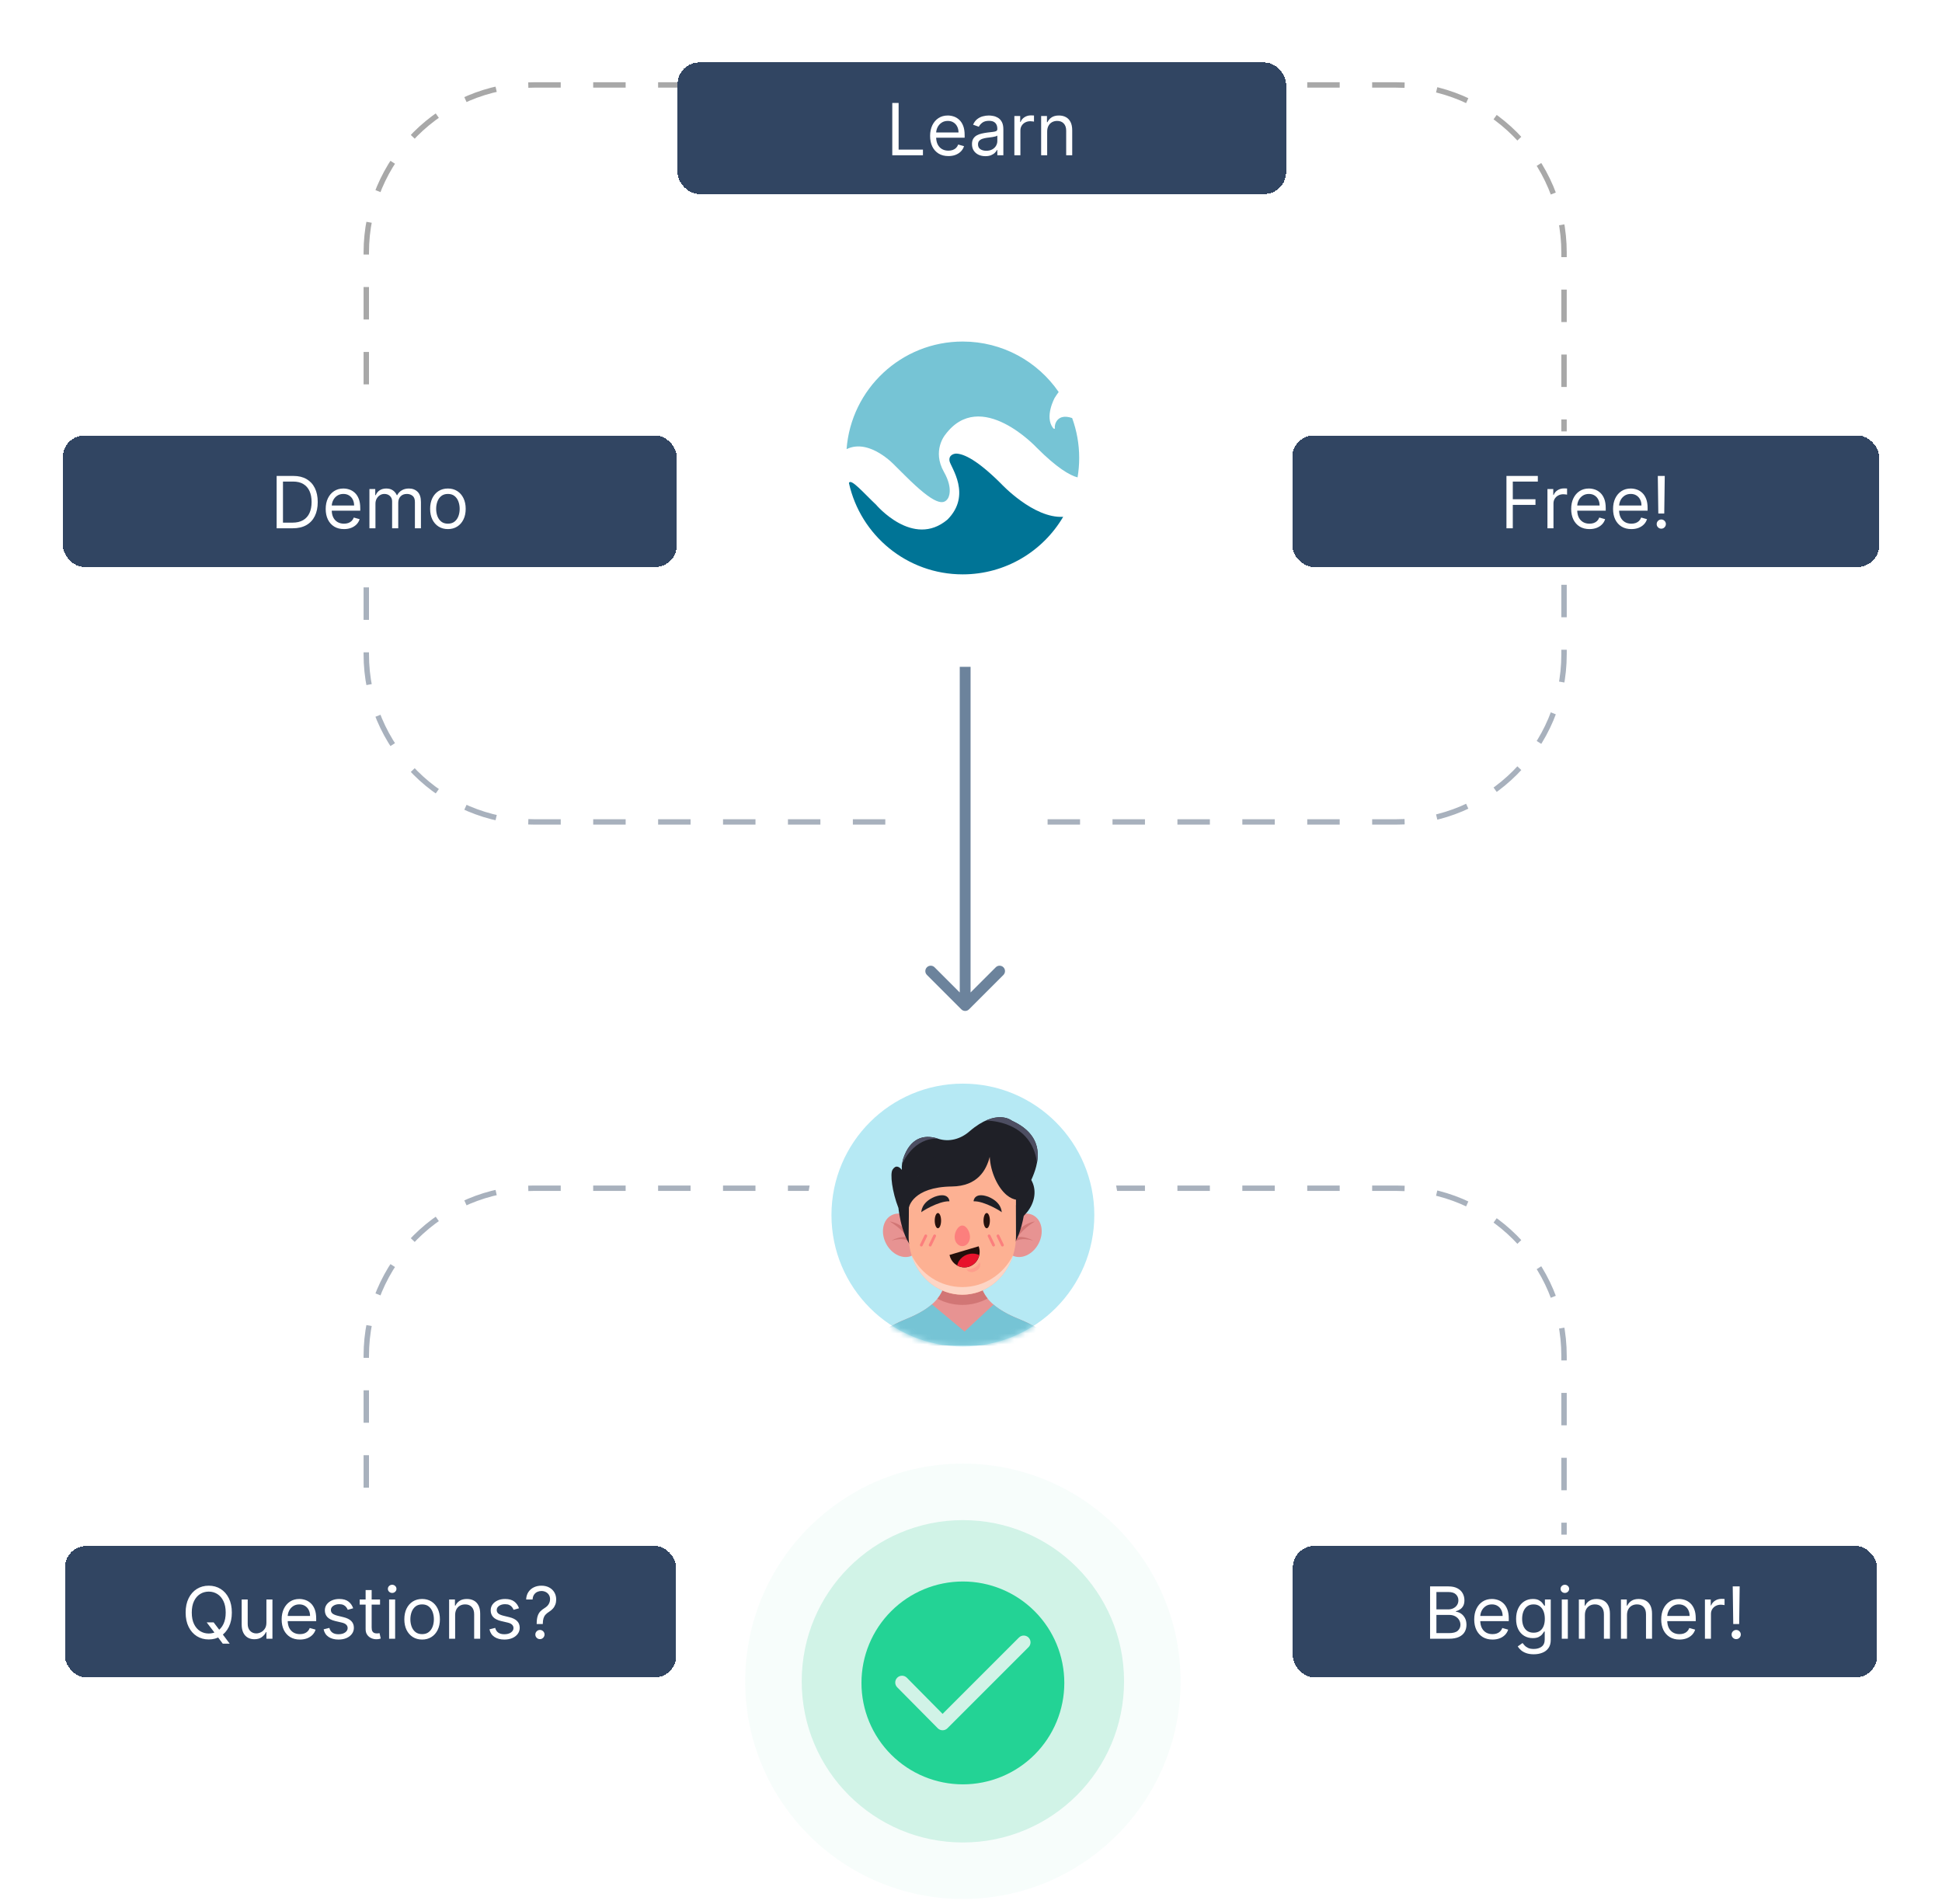 <svg width="359" height="352" viewBox="0 0 359 352" fill="none" xmlns="http://www.w3.org/2000/svg">
<path d="M67.711 71.058V46.703C67.711 29.582 81.59 15.703 98.711 15.703H258.129C275.25 15.703 289.129 29.582 289.129 46.703V79.741" stroke="black" stroke-opacity="0.34" stroke-dasharray="6 6"/>
<path d="M67.711 275.003V250.648C67.711 233.528 81.59 219.648 98.711 219.648H258.129C275.25 219.648 289.129 233.528 289.129 250.648V283.686" stroke="#314562" stroke-opacity="0.42" stroke-dasharray="6 6"/>
<path d="M67.711 96.583V120.937C67.711 138.058 81.59 151.938 98.711 151.938H258.129C275.25 151.938 289.129 138.058 289.129 120.937V87.9" stroke="#314562" stroke-opacity="0.42" stroke-dasharray="6 6"/>
<g filter="url(#filter0_d_211_12473)">
<rect x="149.152" y="55.922" width="57.698" height="57.466" rx="28.733" fill="white"/>
</g>
<g filter="url(#filter1_d_211_12473)">
<rect x="149.152" y="195.877" width="57.698" height="57.466" rx="28.733" fill="white"/>
</g>
<rect x="167.016" y="142.82" width="22.807" height="23.506" fill="white"/>
<path d="M179.129 186.584C178.738 186.975 178.105 186.975 177.715 186.584L171.351 180.22C170.96 179.83 170.96 179.196 171.351 178.806C171.741 178.415 172.374 178.415 172.765 178.806L178.422 184.463L184.079 178.806C184.469 178.415 185.102 178.415 185.493 178.806C185.883 179.196 185.883 179.83 185.493 180.22L179.129 186.584ZM177.422 185.877L177.422 123.268L179.422 123.268L179.422 185.877L177.422 185.877Z" fill="#6C839C"/>
<circle cx="178" cy="310.796" r="29.793" fill="#51CFA3" fill-opacity="0.23"/>
<circle cx="178" cy="310.796" r="40.242" fill="#51CFA3" fill-opacity="0.05"/>
<path d="M178 292.346C173.026 292.346 168.258 294.321 164.742 297.838C161.225 301.353 159.25 306.122 159.25 311.096C159.25 316.069 161.225 320.838 164.742 324.354C168.258 327.871 173.026 329.846 178 329.846C182.974 329.846 187.742 327.871 191.258 324.354C194.775 320.838 196.75 316.069 196.75 311.096C196.75 306.122 194.775 301.354 191.258 297.838C187.742 294.321 182.974 292.346 178 292.346ZM174.25 319.846C173.917 319.847 173.598 319.718 173.362 319.483L165.862 311.908C165.372 311.417 165.372 310.624 165.862 310.133C166.353 309.642 167.147 309.642 167.637 310.133L174.25 316.821L188.362 302.708C188.853 302.218 189.647 302.218 190.137 302.708C190.628 303.199 190.628 303.993 190.137 304.483L175.137 319.483C174.901 319.718 174.583 319.847 174.25 319.846Z" fill="#23D395"/>
<path d="M194.994 78.972C195.079 79.542 194.678 79.133 194.678 79.133C193.045 77.047 194.963 73.559 194.963 73.559C195.21 73.159 195.456 72.797 195.71 72.466C191.828 66.83 185.333 63.135 177.961 63.135C166.621 63.135 157.338 71.904 156.498 83.022C160.789 80.943 165.465 86.086 165.465 86.086L167.306 87.91C172.845 93.438 174.44 93.392 175.241 92.122C175.241 92.122 176.351 90.513 174.502 87.248C172.26 83.306 174.718 80.388 174.718 80.388C181.243 71.527 191.689 82.798 191.689 82.798C195.379 86.478 197.721 87.857 199.2 88.249C199.393 87.079 199.501 85.886 199.501 84.662C199.501 82.067 199.038 79.58 198.199 77.278C195.341 76.3 194.94 78.61 194.994 78.98V78.972Z" fill="#76C4D5"/>
<path d="M185.07 89.422C180.725 85.087 178.175 83.855 176.696 83.848C176.534 83.863 175.301 84.002 175.54 85.257C175.756 86.35 179.693 91.493 175.147 96.051C168.776 101.417 161.935 93.279 161.935 93.279C159.817 91.308 157.259 88.298 156.936 89.291C159.062 98.946 167.667 106.175 177.959 106.175C185.879 106.175 192.797 101.902 196.541 95.535C191.048 95.866 185.07 89.422 185.07 89.422Z" fill="#007496"/>
<circle cx="178.001" cy="224.61" r="28.851" fill="white"/>
<circle cx="178" cy="224.61" r="24.295" fill="#B6E9F4"/>
<mask id="mask0_211_12473" style="mask-type:alpha" maskUnits="userSpaceOnUse" x="153" y="200" width="50" height="49">
<circle cx="178.001" cy="224.608" r="24.294" fill="#C4C4C4"/>
</mask>
<g mask="url(#mask0_211_12473)">
<path d="M188.364 243.83C182.555 241.492 180.641 238.586 181.136 234.406H177.582H177.156H174.745C175.241 238.586 173.327 241.492 167.517 243.83C161.708 246.167 160.928 248.72 160.928 248.72H176.478H177.579H194.951C194.954 248.72 194.177 246.167 188.364 243.83Z" fill="#E79392"/>
<path d="M177.901 241.217C179.577 241.217 181.161 240.794 182.569 240.04C181.283 238.447 180.88 236.602 181.141 234.406H177.587H177.16H174.75C175.011 236.618 174.601 238.473 173.295 240.073C174.687 240.807 176.251 241.217 177.901 241.217Z" fill="#D17675"/>
<path d="M188.364 243.829C186.351 243.019 184.807 242.14 183.666 241.164L178.31 246.14L172.275 241.111C171.131 242.11 169.567 243.003 167.517 243.829C161.708 246.167 160.928 248.719 160.928 248.719H176.478H177.579H194.951C194.954 248.719 194.177 246.167 188.364 243.829Z" fill="#76C4D5"/>
<path d="M169.687 226.816C170.758 228.862 170.308 231.213 168.685 232.063C167.062 232.913 164.876 231.941 163.805 229.891C162.733 227.844 163.183 225.493 164.807 224.643C166.433 223.794 168.616 224.766 169.687 226.816Z" fill="#E79392"/>
<path d="M168.747 230.725C168.74 230.642 168.724 230.569 168.717 230.49C168.731 230.55 168.737 230.596 168.74 230.635C168.731 230.219 168.671 229.878 168.565 229.611C167.719 226.142 164.479 225.795 164.479 225.795C166.122 226.787 167.147 227.881 167.782 228.787C166.614 228.311 164.816 229.32 164.816 229.32C166.955 228.754 167.927 229.224 168.373 229.766C168.661 230.348 168.747 230.725 168.747 230.725Z" fill="#D17675"/>
<path d="M186.107 226.816C185.036 228.862 185.486 231.213 187.109 232.063C188.733 232.913 190.918 231.941 191.99 229.891C193.061 227.844 192.611 225.493 190.988 224.643C189.364 223.794 187.179 224.766 186.107 226.816Z" fill="#E79392"/>
<path d="M187.051 230.725C187.057 230.642 187.074 230.569 187.081 230.49C187.067 230.55 187.061 230.596 187.057 230.635C187.067 230.219 187.127 229.878 187.233 229.611C188.079 226.142 191.319 225.795 191.319 225.795C189.676 226.787 188.651 227.881 188.016 228.787C189.18 228.311 190.982 229.32 190.982 229.32C188.846 228.754 187.871 229.224 187.424 229.766C187.133 230.348 187.051 230.725 187.051 230.725Z" fill="#D17675"/>
<path d="M190.642 218.121C191.961 215.235 193.571 210.136 187.048 207.16C187.094 207.184 184.257 204.793 179.215 209.141C177.608 210.553 175.452 211.171 173.409 210.493C171.372 209.815 168.687 209.895 167.183 213.591C166.779 214.583 166.65 215.473 166.717 216.26C166.244 215.665 165.599 215.278 164.997 216.223C164.511 216.974 164.911 220.3 166.088 223.306C166.088 223.306 166.776 230.527 170.066 231.648L173.306 227.204C175.991 227.141 179.34 227.055 182.091 226.992L185.487 231.648C187.838 230.848 188.86 226.939 189.253 224.767C189.382 224.625 189.508 224.483 189.637 224.341C191.154 222.667 191.726 220.346 190.797 218.425C190.754 218.32 190.701 218.22 190.642 218.121Z" fill="#1F2027"/>
<path d="M173.412 210.493C171.376 209.815 168.691 209.895 167.186 213.591C167.028 213.981 166.912 214.355 166.836 214.712L166.919 214.917C166.915 214.917 168.909 210.262 173.412 210.493Z" fill="#4D4E62"/>
<path d="M187.044 207.16C187.08 207.18 185.368 205.735 182.227 207.147C182.842 207.14 190.688 207.23 191.699 214.917C192.172 212.269 191.541 209.21 187.044 207.16Z" fill="#4D4E62"/>
<path d="M174.906 215.163C171.143 215.163 168.082 218.191 168.042 221.954L167.973 228.497C167.973 234.482 172.416 239.332 177.895 239.332C183.377 239.332 187.818 234.482 187.818 228.497L187.798 221.557C187.788 218.023 185.516 213.152 181.982 213.152L174.906 215.163Z" fill="#FDB193"/>
<path opacity="0.39" d="M178.686 234.675C178.686 234.675 180.464 234.732 181.099 233.316C181.099 233.316 181.605 234.345 180.392 234.95C179.182 235.558 178.686 234.675 178.686 234.675Z" fill="#FF8282"/>
<path opacity="0.55" d="M187.809 221.553C187.799 218.019 185.528 213.148 181.993 213.148L174.911 215.159C171.148 215.159 168.086 218.187 168.047 221.95L168.014 225.051L169.009 223.349C169.016 223.319 169.697 220.403 175.982 220.323C178.178 220.294 180.852 219.652 182.588 217.133C183.213 219.011 184.258 220.7 185.501 221.715C186.225 222.304 186.999 222.658 187.806 222.777L187.809 221.553Z" fill="#FDB193"/>
<path d="M177.895 237.923C173.808 237.923 170.267 235.533 168.518 232.041C169.863 236.283 173.55 239.332 177.895 239.332C182.239 239.332 185.926 236.283 187.272 232.041C185.522 235.533 181.981 237.923 177.895 237.923Z" fill="#FDD5C5"/>
<path d="M180.92 230.383C181.036 230.697 181.099 231.037 181.099 231.395C181.099 232.988 179.839 234.281 178.285 234.281C176.926 234.281 175.792 233.292 175.527 231.98L180.92 230.383Z" fill="#230F0B"/>
<path d="M178.278 234.281C177.796 234.281 177.346 234.155 176.949 233.937C177.207 232.684 178.388 231.738 179.803 231.738C180.242 231.738 180.656 231.831 181.029 231.993C180.765 233.299 179.634 234.281 178.278 234.281Z" fill="#E8132C"/>
<path d="M179.313 228.66C179.313 229.599 178.679 230.359 177.895 230.359C177.111 230.359 176.477 229.599 176.477 228.66C176.477 227.721 177.111 226.547 177.895 226.547C178.679 226.544 179.313 227.717 179.313 228.66Z" fill="#FC7F7D"/>
<path d="M182.992 225.639C182.992 226.416 182.727 227.048 182.403 227.048C182.079 227.048 181.814 226.416 181.814 225.639C181.814 224.862 182.079 224.23 182.403 224.23C182.727 224.227 182.992 224.859 182.992 225.639Z" fill="#25110D"/>
<path d="M185.183 224.095C185.259 224.052 181.995 221.989 179.982 222.065C179.955 222.098 180.022 220.266 182.693 221.225C185.282 222.29 185.16 224.125 185.183 224.095Z" fill="#1F2027"/>
<path d="M173.383 227.048C173.709 227.048 173.972 226.417 173.972 225.639C173.972 224.861 173.709 224.23 173.383 224.23C173.058 224.23 172.795 224.861 172.795 225.639C172.795 226.417 173.058 227.048 173.383 227.048Z" fill="#25110D"/>
<path d="M170.308 224.095C170.232 224.052 173.495 221.989 175.509 222.065C175.535 222.098 175.469 220.266 172.798 221.225C170.205 222.29 170.331 224.125 170.308 224.095Z" fill="#1F2027"/>
<path d="M171.956 230.422C171.919 230.422 171.88 230.412 171.843 230.396C171.714 230.333 171.658 230.178 171.721 230.049L172.544 228.346C172.607 228.217 172.763 228.164 172.892 228.224C173.021 228.286 173.077 228.442 173.014 228.571L172.191 230.274C172.144 230.369 172.052 230.422 171.956 230.422Z" fill="#FC7F7D"/>
<path d="M170.315 230.422C170.279 230.422 170.239 230.412 170.203 230.396C170.074 230.333 170.018 230.178 170.08 230.049L170.904 228.346C170.967 228.217 171.122 228.164 171.251 228.224C171.38 228.286 171.436 228.442 171.373 228.571L170.55 230.274C170.507 230.369 170.414 230.422 170.315 230.422Z" fill="#FC7F7D"/>
<path d="M183.67 230.424C183.574 230.424 183.482 230.371 183.436 230.275L182.612 228.572C182.549 228.443 182.602 228.288 182.735 228.225C182.864 228.162 183.019 228.218 183.082 228.347L183.905 230.05C183.968 230.179 183.915 230.334 183.783 230.397C183.746 230.417 183.707 230.424 183.67 230.424Z" fill="#FC7F7D"/>
<path d="M185.311 230.424C185.215 230.424 185.123 230.371 185.076 230.275L184.253 228.572C184.19 228.443 184.243 228.288 184.375 228.225C184.504 228.162 184.66 228.218 184.722 228.347L185.546 230.05C185.609 230.179 185.556 230.334 185.423 230.397C185.387 230.417 185.347 230.424 185.311 230.424Z" fill="#FC7F7D"/>
<path d="M188.247 218.729L183.589 210.764L172.33 214.173L166.293 221.49C167.596 222.455 168.035 223.176 168.035 223.176C168.035 223.176 168.687 219.42 175.974 219.327C180.755 219.264 182.339 216.269 182.964 213.845C183.096 216.672 184.472 219.588 186.131 220.941C187.361 221.946 188.552 221.962 189.52 221.642L188.247 218.729Z" fill="#1F2027"/>
</g>
<g filter="url(#filter2_d_211_12473)">
<rect x="125.258" y="3.545" width="112.486" height="24.314" rx="4" fill="#314562" shape-rendering="crispEdges"/>
<path d="M164.948 20.701V11.027H166.12V19.662H170.617V20.701H164.948ZM175.322 20.852C174.622 20.852 174.019 20.698 173.512 20.389C173.009 20.078 172.62 19.643 172.346 19.086C172.075 18.525 171.939 17.873 171.939 17.13C171.939 16.387 172.075 15.732 172.346 15.165C172.62 14.595 173.001 14.151 173.489 13.833C173.98 13.512 174.553 13.351 175.208 13.351C175.586 13.351 175.959 13.414 176.328 13.54C176.696 13.666 177.032 13.871 177.334 14.154C177.636 14.434 177.877 14.806 178.057 15.269C178.236 15.732 178.326 16.302 178.326 16.979V17.451H172.733V16.488H177.192C177.192 16.078 177.11 15.713 176.947 15.392C176.786 15.07 176.556 14.817 176.257 14.631C175.961 14.445 175.611 14.352 175.208 14.352C174.764 14.352 174.38 14.463 174.056 14.683C173.734 14.9 173.487 15.184 173.314 15.533C173.141 15.883 173.054 16.258 173.054 16.658V17.3C173.054 17.848 173.149 18.312 173.338 18.694C173.53 19.072 173.796 19.36 174.136 19.558C174.476 19.753 174.871 19.851 175.322 19.851C175.614 19.851 175.879 19.81 176.115 19.728C176.354 19.643 176.561 19.517 176.734 19.35C176.907 19.18 177.041 18.969 177.135 18.717L178.212 19.02C178.099 19.385 177.909 19.706 177.641 19.983C177.373 20.257 177.043 20.471 176.649 20.626C176.255 20.777 175.813 20.852 175.322 20.852ZM182.157 20.871C181.697 20.871 181.28 20.785 180.905 20.611C180.53 20.435 180.233 20.182 180.012 19.851C179.792 19.517 179.682 19.114 179.682 18.642C179.682 18.226 179.763 17.889 179.927 17.631C180.091 17.369 180.31 17.165 180.584 17.017C180.858 16.869 181.16 16.758 181.491 16.686C181.825 16.61 182.16 16.551 182.497 16.506C182.938 16.45 183.295 16.407 183.569 16.379C183.846 16.348 184.048 16.296 184.174 16.223C184.303 16.151 184.367 16.025 184.367 15.845V15.807C184.367 15.341 184.24 14.979 183.985 14.721C183.733 14.463 183.35 14.334 182.837 14.334C182.305 14.334 181.888 14.45 181.585 14.683C181.283 14.916 181.07 15.165 180.948 15.43L179.889 15.052C180.078 14.611 180.33 14.268 180.645 14.022C180.963 13.773 181.31 13.6 181.684 13.502C182.062 13.402 182.434 13.351 182.799 13.351C183.032 13.351 183.3 13.379 183.602 13.436C183.908 13.49 184.202 13.601 184.486 13.771C184.772 13.941 185.01 14.198 185.199 14.541C185.388 14.885 185.482 15.345 185.482 15.921V20.701H184.367V19.719H184.311C184.235 19.876 184.109 20.045 183.933 20.224C183.757 20.404 183.522 20.556 183.229 20.682C182.936 20.808 182.579 20.871 182.157 20.871ZM182.327 19.87C182.768 19.87 183.139 19.783 183.442 19.61C183.747 19.437 183.977 19.213 184.131 18.939C184.289 18.665 184.367 18.377 184.367 18.075V17.055C184.32 17.111 184.216 17.163 184.056 17.21C183.898 17.254 183.716 17.294 183.508 17.328C183.303 17.36 183.103 17.388 182.908 17.413C182.716 17.436 182.56 17.454 182.44 17.47C182.15 17.508 181.88 17.569 181.628 17.654C181.379 17.736 181.177 17.861 181.023 18.027C180.872 18.191 180.796 18.415 180.796 18.698C180.796 19.086 180.94 19.378 181.226 19.577C181.516 19.772 181.883 19.87 182.327 19.87ZM187.517 20.701V13.445H188.594V14.541H188.67C188.802 14.182 189.041 13.891 189.388 13.668C189.734 13.444 190.125 13.332 190.559 13.332C190.641 13.332 190.743 13.334 190.866 13.337C190.989 13.34 191.082 13.345 191.145 13.351V14.485C191.107 14.475 191.02 14.461 190.885 14.442C190.753 14.42 190.613 14.409 190.465 14.409C190.112 14.409 189.797 14.483 189.52 14.631C189.246 14.776 189.029 14.978 188.868 15.236C188.711 15.491 188.632 15.782 188.632 16.11V20.701H187.517ZM193.581 16.337V20.701H192.466V13.445H193.543V14.579H193.638C193.808 14.211 194.066 13.915 194.412 13.691C194.759 13.464 195.206 13.351 195.754 13.351C196.245 13.351 196.675 13.452 197.044 13.653C197.412 13.852 197.699 14.154 197.903 14.56C198.108 14.963 198.21 15.474 198.21 16.091V20.701H197.096V16.166C197.096 15.596 196.948 15.152 196.652 14.834C196.355 14.513 195.949 14.352 195.433 14.352C195.077 14.352 194.759 14.43 194.479 14.584C194.201 14.738 193.983 14.963 193.822 15.259C193.661 15.556 193.581 15.915 193.581 16.337Z" fill="white"/>
</g>
<g filter="url(#filter3_d_211_12473)">
<rect x="11.625" y="72.498" width="113.486" height="24.314" rx="4" fill="#314562" shape-rendering="crispEdges"/>
<path d="M54.125 89.654H51.14V79.98H54.258C55.196 79.98 55.999 80.174 56.667 80.561C57.334 80.945 57.846 81.498 58.202 82.219C58.558 82.937 58.736 83.797 58.736 84.798C58.736 85.806 58.556 86.674 58.197 87.401C57.838 88.125 57.315 88.683 56.629 89.073C55.942 89.461 55.108 89.654 54.125 89.654ZM52.311 88.615H54.05C54.85 88.615 55.513 88.461 56.038 88.152C56.564 87.844 56.956 87.404 57.215 86.834C57.473 86.264 57.602 85.586 57.602 84.798C57.602 84.017 57.474 83.345 57.219 82.781C56.964 82.214 56.583 81.78 56.076 81.478C55.569 81.172 54.938 81.019 54.182 81.019H52.311V88.615ZM63.592 89.805C62.893 89.805 62.289 89.651 61.782 89.343C61.279 89.031 60.89 88.596 60.616 88.039C60.345 87.478 60.209 86.826 60.209 86.083C60.209 85.34 60.345 84.685 60.616 84.118C60.89 83.548 61.271 83.104 61.759 82.786C62.25 82.465 62.823 82.304 63.478 82.304C63.856 82.304 64.229 82.367 64.598 82.493C64.966 82.619 65.302 82.824 65.604 83.107C65.906 83.388 66.147 83.759 66.327 84.222C66.506 84.685 66.596 85.255 66.596 85.932V86.404H61.003V85.441H65.462C65.462 85.031 65.38 84.666 65.217 84.345C65.056 84.024 64.826 83.77 64.527 83.584C64.231 83.398 63.881 83.306 63.478 83.306C63.034 83.306 62.65 83.416 62.326 83.636C62.005 83.854 61.757 84.137 61.584 84.487C61.411 84.836 61.324 85.211 61.324 85.611V86.253C61.324 86.801 61.419 87.266 61.608 87.647C61.8 88.025 62.066 88.313 62.406 88.511C62.746 88.706 63.141 88.804 63.592 88.804C63.885 88.804 64.149 88.763 64.385 88.681C64.625 88.596 64.831 88.47 65.004 88.303C65.177 88.133 65.311 87.922 65.406 87.67L66.483 87.973C66.369 88.338 66.179 88.659 65.911 88.936C65.643 89.21 65.313 89.424 64.919 89.579C64.525 89.73 64.083 89.805 63.592 89.805ZM68.292 89.654V82.399H69.369V83.532H69.463C69.614 83.145 69.859 82.844 70.195 82.63C70.532 82.413 70.937 82.304 71.409 82.304C71.888 82.304 72.287 82.413 72.605 82.63C72.926 82.844 73.176 83.145 73.356 83.532H73.431C73.617 83.158 73.896 82.86 74.267 82.64C74.639 82.416 75.085 82.304 75.604 82.304C76.253 82.304 76.784 82.507 77.196 82.913C77.609 83.317 77.815 83.945 77.815 84.798V89.654H76.7V84.798C76.7 84.263 76.554 83.88 76.261 83.65C75.968 83.421 75.623 83.306 75.226 83.306C74.716 83.306 74.321 83.46 74.041 83.769C73.76 84.074 73.62 84.461 73.62 84.931V89.654H72.487V84.685C72.487 84.272 72.353 83.94 72.085 83.688C71.817 83.433 71.472 83.306 71.05 83.306C70.761 83.306 70.49 83.383 70.238 83.537C69.989 83.691 69.788 83.906 69.633 84.18C69.482 84.45 69.407 84.764 69.407 85.12V89.654H68.292ZM82.801 89.805C82.146 89.805 81.571 89.65 81.076 89.338C80.585 89.026 80.201 88.59 79.924 88.029C79.65 87.469 79.513 86.814 79.513 86.064C79.513 85.308 79.65 84.649 79.924 84.085C80.201 83.521 80.585 83.084 81.076 82.772C81.571 82.46 82.146 82.304 82.801 82.304C83.456 82.304 84.029 82.46 84.52 82.772C85.014 83.084 85.399 83.521 85.673 84.085C85.95 84.649 86.088 85.308 86.088 86.064C86.088 86.814 85.95 87.469 85.673 88.029C85.399 88.59 85.014 89.026 84.52 89.338C84.029 89.65 83.456 89.805 82.801 89.805ZM82.801 88.804C83.298 88.804 83.708 88.677 84.029 88.421C84.35 88.166 84.588 87.831 84.742 87.415C84.897 87 84.974 86.549 84.974 86.064C84.974 85.579 84.897 85.127 84.742 84.709C84.588 84.29 84.35 83.951 84.029 83.693C83.708 83.435 83.298 83.306 82.801 83.306C82.303 83.306 81.894 83.435 81.573 83.693C81.251 83.951 81.014 84.29 80.859 84.709C80.705 85.127 80.628 85.579 80.628 86.064C80.628 86.549 80.705 87 80.859 87.415C81.014 87.831 81.251 88.166 81.573 88.421C81.894 88.677 82.303 88.804 82.801 88.804Z" fill="white"/>
</g>
<g filter="url(#filter4_d_211_12473)">
<rect x="12" y="277.771" width="113" height="24.314" rx="4" fill="#314562" shape-rendering="crispEdges"/>
<path d="M38.21 291.905H39.495L40.572 293.322L40.855 293.7L42.461 295.835H41.176L40.118 294.418L39.854 294.059L38.21 291.905ZM42.858 290.091C42.858 291.111 42.674 291.993 42.305 292.736C41.937 293.479 41.431 294.052 40.789 294.455C40.147 294.858 39.413 295.06 38.588 295.06C37.763 295.06 37.029 294.858 36.386 294.455C35.744 294.052 35.239 293.479 34.87 292.736C34.502 291.993 34.317 291.111 34.317 290.091C34.317 289.07 34.502 288.189 34.87 287.445C35.239 286.702 35.744 286.129 36.386 285.726C37.029 285.323 37.763 285.121 38.588 285.121C39.413 285.121 40.147 285.323 40.789 285.726C41.431 286.129 41.937 286.702 42.305 287.445C42.674 288.189 42.858 289.07 42.858 290.091ZM41.724 290.091C41.724 289.253 41.584 288.546 41.304 287.97C41.027 287.393 40.65 286.957 40.175 286.661C39.702 286.365 39.173 286.217 38.588 286.217C38.002 286.217 37.471 286.365 36.996 286.661C36.523 286.957 36.147 287.393 35.867 287.97C35.59 288.546 35.451 289.253 35.451 290.091C35.451 290.928 35.59 291.635 35.867 292.212C36.147 292.788 36.523 293.224 36.996 293.52C37.471 293.816 38.002 293.964 38.588 293.964C39.173 293.964 39.702 293.816 40.175 293.52C40.65 293.224 41.027 292.788 41.304 292.212C41.584 291.635 41.724 290.928 41.724 290.091ZM49.249 291.961V287.672H50.364V294.928H49.249V293.7H49.173C49.003 294.068 48.739 294.381 48.38 294.64C48.021 294.895 47.567 295.022 47.02 295.022C46.566 295.022 46.163 294.923 45.81 294.725C45.458 294.523 45.18 294.221 44.979 293.818C44.777 293.411 44.676 292.9 44.676 292.282V287.672H45.791V292.207C45.791 292.736 45.939 293.158 46.235 293.473C46.535 293.788 46.916 293.945 47.379 293.945C47.656 293.945 47.938 293.874 48.224 293.733C48.514 293.591 48.756 293.374 48.952 293.081C49.15 292.788 49.249 292.415 49.249 291.961ZM55.448 295.079C54.749 295.079 54.146 294.925 53.639 294.616C53.135 294.304 52.746 293.87 52.472 293.312C52.201 292.752 52.066 292.1 52.066 291.357C52.066 290.613 52.201 289.958 52.472 289.392C52.746 288.822 53.127 288.378 53.615 288.059C54.106 287.738 54.679 287.578 55.334 287.578C55.712 287.578 56.086 287.641 56.454 287.767C56.822 287.893 57.158 288.097 57.46 288.381C57.762 288.661 58.003 289.033 58.183 289.495C58.362 289.958 58.452 290.528 58.452 291.205V291.678H52.859V290.714H57.318C57.318 290.305 57.236 289.939 57.073 289.618C56.912 289.297 56.682 289.044 56.383 288.858C56.087 288.672 55.737 288.579 55.334 288.579C54.89 288.579 54.506 288.689 54.182 288.91C53.861 289.127 53.613 289.41 53.44 289.76C53.267 290.11 53.18 290.484 53.18 290.884V291.527C53.18 292.075 53.275 292.539 53.464 292.92C53.656 293.298 53.922 293.586 54.262 293.785C54.602 293.98 54.997 294.077 55.448 294.077C55.741 294.077 56.005 294.037 56.241 293.955C56.481 293.87 56.687 293.744 56.86 293.577C57.033 293.407 57.167 293.196 57.262 292.944L58.339 293.246C58.225 293.611 58.035 293.933 57.767 294.21C57.499 294.484 57.169 294.698 56.775 294.852C56.382 295.003 55.939 295.079 55.448 295.079ZM65.287 289.297L64.286 289.58C64.223 289.414 64.13 289.251 64.007 289.094C63.888 288.933 63.724 288.801 63.516 288.697C63.308 288.593 63.042 288.541 62.718 288.541C62.273 288.541 61.904 288.644 61.608 288.848C61.315 289.05 61.168 289.307 61.168 289.618C61.168 289.895 61.269 290.114 61.471 290.275C61.672 290.435 61.987 290.569 62.415 290.676L63.492 290.941C64.141 291.098 64.624 291.339 64.942 291.664C65.26 291.985 65.419 292.399 65.419 292.906C65.419 293.322 65.3 293.693 65.061 294.021C64.824 294.348 64.494 294.607 64.069 294.795C63.643 294.984 63.149 295.079 62.585 295.079C61.845 295.079 61.233 294.918 60.748 294.597C60.263 294.276 59.956 293.807 59.827 293.189L60.885 292.925C60.986 293.315 61.176 293.608 61.456 293.803C61.74 293.999 62.11 294.096 62.566 294.096C63.086 294.096 63.499 293.986 63.804 293.766C64.113 293.542 64.267 293.274 64.267 292.963C64.267 292.711 64.179 292.5 64.002 292.33C63.826 292.156 63.555 292.027 63.19 291.942L61.981 291.659C61.316 291.501 60.828 291.257 60.516 290.927C60.208 290.593 60.053 290.176 60.053 289.675C60.053 289.266 60.168 288.903 60.398 288.589C60.631 288.274 60.948 288.026 61.348 287.847C61.751 287.667 62.207 287.578 62.718 287.578C63.436 287.578 63.999 287.735 64.409 288.05C64.821 288.365 65.114 288.781 65.287 289.297ZM70.253 287.672V288.617H66.493V287.672H70.253ZM67.589 285.934H68.704V292.849C68.704 293.164 68.749 293.4 68.841 293.558C68.935 293.712 69.055 293.816 69.2 293.87C69.348 293.92 69.504 293.945 69.667 293.945C69.79 293.945 69.891 293.939 69.97 293.926C70.048 293.911 70.111 293.898 70.159 293.889L70.385 294.89C70.31 294.918 70.204 294.947 70.069 294.975C69.933 295.006 69.762 295.022 69.554 295.022C69.239 295.022 68.93 294.955 68.628 294.819C68.329 294.684 68.08 294.477 67.882 294.2C67.686 293.923 67.589 293.574 67.589 293.152V285.934ZM71.93 294.928V287.672H73.045V294.928H71.93ZM72.497 286.463C72.28 286.463 72.092 286.389 71.935 286.241C71.78 286.093 71.703 285.915 71.703 285.707C71.703 285.499 71.78 285.321 71.935 285.173C72.092 285.025 72.28 284.951 72.497 284.951C72.714 284.951 72.9 285.025 73.054 285.173C73.212 285.321 73.29 285.499 73.29 285.707C73.29 285.915 73.212 286.093 73.054 286.241C72.9 286.389 72.714 286.463 72.497 286.463ZM78.034 295.079C77.379 295.079 76.805 294.923 76.31 294.611C75.819 294.299 75.435 293.863 75.157 293.303C74.883 292.742 74.746 292.087 74.746 291.338C74.746 290.582 74.883 289.922 75.157 289.358C75.435 288.795 75.819 288.357 76.31 288.045C76.805 287.734 77.379 287.578 78.034 287.578C78.689 287.578 79.262 287.734 79.754 288.045C80.248 288.357 80.632 288.795 80.906 289.358C81.183 289.922 81.322 290.582 81.322 291.338C81.322 292.087 81.183 292.742 80.906 293.303C80.632 293.863 80.248 294.299 79.754 294.611C79.262 294.923 78.689 295.079 78.034 295.079ZM78.034 294.077C78.532 294.077 78.941 293.95 79.262 293.695C79.584 293.44 79.821 293.104 79.976 292.689C80.13 292.273 80.207 291.823 80.207 291.338C80.207 290.853 80.13 290.401 79.976 289.982C79.821 289.563 79.584 289.225 79.262 288.966C78.941 288.708 78.532 288.579 78.034 288.579C77.537 288.579 77.127 288.708 76.806 288.966C76.485 289.225 76.247 289.563 76.093 289.982C75.939 290.401 75.861 290.853 75.861 291.338C75.861 291.823 75.939 292.273 76.093 292.689C76.247 293.104 76.485 293.44 76.806 293.695C77.127 293.95 77.537 294.077 78.034 294.077ZM84.138 290.563V294.928H83.024V287.672H84.101V288.806H84.195C84.365 288.437 84.623 288.141 84.97 287.918C85.316 287.691 85.763 287.578 86.311 287.578C86.803 287.578 87.233 287.678 87.601 287.88C87.969 288.078 88.256 288.381 88.461 288.787C88.665 289.19 88.768 289.7 88.768 290.317V294.928H87.653V290.393C87.653 289.823 87.505 289.379 87.209 289.061C86.913 288.74 86.507 288.579 85.99 288.579C85.634 288.579 85.316 288.656 85.036 288.811C84.759 288.965 84.54 289.19 84.379 289.486C84.219 289.782 84.138 290.141 84.138 290.563ZM95.944 289.297L94.943 289.58C94.88 289.414 94.787 289.251 94.664 289.094C94.544 288.933 94.381 288.801 94.173 288.697C93.965 288.593 93.699 288.541 93.374 288.541C92.93 288.541 92.561 288.644 92.264 288.848C91.972 289.05 91.825 289.307 91.825 289.618C91.825 289.895 91.926 290.114 92.127 290.275C92.329 290.435 92.644 290.569 93.072 290.676L94.149 290.941C94.798 291.098 95.281 291.339 95.599 291.664C95.918 291.985 96.076 292.399 96.076 292.906C96.076 293.322 95.957 293.693 95.718 294.021C95.481 294.348 95.151 294.607 94.725 294.795C94.3 294.984 93.806 295.079 93.242 295.079C92.502 295.079 91.89 294.918 91.405 294.597C90.92 294.276 90.613 293.807 90.484 293.189L91.542 292.925C91.642 293.315 91.833 293.608 92.113 293.803C92.397 293.999 92.767 294.096 93.223 294.096C93.743 294.096 94.156 293.986 94.461 293.766C94.77 293.542 94.924 293.274 94.924 292.963C94.924 292.711 94.836 292.5 94.659 292.33C94.483 292.156 94.212 292.027 93.847 291.942L92.638 291.659C91.973 291.501 91.485 291.257 91.173 290.927C90.865 290.593 90.71 290.176 90.71 289.675C90.71 289.266 90.825 288.903 91.055 288.589C91.288 288.274 91.605 288.026 92.005 287.847C92.408 287.667 92.864 287.578 93.374 287.578C94.093 287.578 94.656 287.735 95.066 288.05C95.478 288.365 95.771 288.781 95.944 289.297ZM99.21 292.207V292.15C99.216 291.549 99.279 291.07 99.398 290.714C99.518 290.358 99.688 290.07 99.909 289.85C100.129 289.629 100.394 289.426 100.702 289.24C100.888 289.127 101.055 288.993 101.203 288.839C101.351 288.681 101.467 288.5 101.552 288.296C101.641 288.091 101.685 287.864 101.685 287.615C101.685 287.307 101.612 287.039 101.467 286.812C101.323 286.586 101.129 286.411 100.886 286.288C100.644 286.165 100.375 286.104 100.079 286.104C99.82 286.104 99.572 286.157 99.332 286.264C99.093 286.372 98.893 286.54 98.732 286.77C98.572 287 98.479 287.301 98.454 287.672H97.263C97.288 287.137 97.427 286.679 97.679 286.297C97.934 285.916 98.269 285.625 98.685 285.424C99.104 285.222 99.569 285.121 100.079 285.121C100.633 285.121 101.115 285.232 101.524 285.452C101.937 285.672 102.255 285.975 102.478 286.359C102.705 286.743 102.818 287.181 102.818 287.672C102.818 288.019 102.765 288.332 102.658 288.612C102.554 288.892 102.403 289.143 102.204 289.363C102.009 289.584 101.773 289.779 101.496 289.949C101.219 290.122 100.997 290.305 100.83 290.497C100.663 290.686 100.542 290.911 100.466 291.172C100.39 291.434 100.349 291.76 100.343 292.15V292.207H99.21ZM99.814 295.003C99.581 295.003 99.381 294.92 99.214 294.753C99.047 294.586 98.964 294.386 98.964 294.153C98.964 293.92 99.047 293.72 99.214 293.553C99.381 293.386 99.581 293.303 99.814 293.303C100.047 293.303 100.247 293.386 100.414 293.553C100.581 293.72 100.664 293.92 100.664 294.153C100.664 294.307 100.625 294.449 100.546 294.578C100.471 294.707 100.368 294.811 100.239 294.89C100.113 294.966 99.972 295.003 99.814 295.003Z" fill="white"/>
</g>
<g filter="url(#filter5_d_211_12473)">
<rect x="238.891" y="72.498" width="108.486" height="24.314" rx="4" fill="#314562" shape-rendering="crispEdges"/>
<path d="M278.484 89.654V79.98H284.285V81.019H279.656V84.288H283.85V85.327H279.656V89.654H278.484ZM286.062 89.654V82.399H287.139V83.495H287.215C287.347 83.136 287.586 82.844 287.933 82.621C288.279 82.397 288.67 82.285 289.104 82.285C289.186 82.285 289.288 82.287 289.411 82.29C289.534 82.293 289.627 82.298 289.69 82.304V83.438C289.652 83.428 289.566 83.414 289.43 83.395C289.298 83.373 289.158 83.362 289.01 83.362C288.657 83.362 288.342 83.436 288.065 83.584C287.791 83.729 287.574 83.931 287.413 84.189C287.256 84.444 287.177 84.735 287.177 85.063V89.654H286.062ZM293.833 89.805C293.134 89.805 292.531 89.651 292.024 89.343C291.52 89.031 291.131 88.596 290.857 88.039C290.586 87.478 290.451 86.826 290.451 86.083C290.451 85.34 290.586 84.685 290.857 84.118C291.131 83.548 291.512 83.104 292 82.786C292.491 82.465 293.064 82.304 293.719 82.304C294.097 82.304 294.47 82.367 294.839 82.493C295.207 82.619 295.543 82.824 295.845 83.107C296.147 83.388 296.388 83.759 296.568 84.222C296.747 84.685 296.837 85.255 296.837 85.932V86.404H291.244V85.441H295.703C295.703 85.031 295.621 84.666 295.458 84.345C295.297 84.024 295.067 83.77 294.768 83.584C294.472 83.398 294.122 83.306 293.719 83.306C293.275 83.306 292.891 83.416 292.567 83.636C292.246 83.854 291.998 84.137 291.825 84.487C291.652 84.836 291.565 85.211 291.565 85.611V86.253C291.565 86.801 291.66 87.266 291.849 87.647C292.041 88.025 292.307 88.313 292.647 88.511C292.987 88.706 293.382 88.804 293.833 88.804C294.126 88.804 294.39 88.763 294.626 88.681C294.866 88.596 295.072 88.47 295.245 88.303C295.418 88.133 295.552 87.922 295.647 87.67L296.724 87.973C296.61 88.338 296.42 88.659 296.152 88.936C295.884 89.21 295.554 89.424 295.16 89.579C294.766 89.73 294.324 89.805 293.833 89.805ZM301.575 89.805C300.876 89.805 300.273 89.651 299.766 89.343C299.262 89.031 298.873 88.596 298.599 88.039C298.328 87.478 298.193 86.826 298.193 86.083C298.193 85.34 298.328 84.685 298.599 84.118C298.873 83.548 299.254 83.104 299.742 82.786C300.233 82.465 300.806 82.304 301.462 82.304C301.839 82.304 302.213 82.367 302.581 82.493C302.949 82.619 303.285 82.824 303.587 83.107C303.889 83.388 304.13 83.759 304.31 84.222C304.489 84.685 304.579 85.255 304.579 85.932V86.404H298.986V85.441H303.445C303.445 85.031 303.364 84.666 303.2 84.345C303.039 84.024 302.809 83.77 302.51 83.584C302.214 83.398 301.865 83.306 301.462 83.306C301.017 83.306 300.633 83.416 300.309 83.636C299.988 83.854 299.74 84.137 299.567 84.487C299.394 84.836 299.307 85.211 299.307 85.611V86.253C299.307 86.801 299.402 87.266 299.591 87.647C299.783 88.025 300.049 88.313 300.389 88.511C300.729 88.706 301.125 88.804 301.575 88.804C301.868 88.804 302.132 88.763 302.368 88.681C302.608 88.596 302.814 88.47 302.987 88.303C303.16 88.133 303.294 87.922 303.389 87.67L304.466 87.973C304.352 88.338 304.162 88.659 303.894 88.936C303.627 89.21 303.296 89.424 302.902 89.579C302.509 89.73 302.066 89.805 301.575 89.805ZM307.749 79.98L307.654 86.933H306.558L306.464 79.98H307.749ZM307.106 89.73C306.873 89.73 306.673 89.646 306.506 89.48C306.34 89.313 306.256 89.113 306.256 88.88C306.256 88.647 306.34 88.447 306.506 88.28C306.673 88.113 306.873 88.029 307.106 88.029C307.339 88.029 307.539 88.113 307.706 88.28C307.873 88.447 307.957 88.647 307.957 88.88C307.957 89.034 307.917 89.176 307.839 89.305C307.763 89.434 307.661 89.538 307.531 89.617C307.406 89.692 307.264 89.73 307.106 89.73Z" fill="white"/>
</g>
<g filter="url(#filter6_d_211_12473)">
<rect x="239" y="277.771" width="108" height="24.314" rx="4" fill="#314562" shape-rendering="crispEdges"/>
<path d="M264.365 294.928V285.254H267.748C268.422 285.254 268.977 285.37 269.415 285.603C269.853 285.833 270.179 286.143 270.393 286.534C270.607 286.921 270.714 287.351 270.714 287.823C270.714 288.239 270.64 288.582 270.492 288.853C270.347 289.124 270.155 289.338 269.916 289.495C269.68 289.653 269.423 289.769 269.146 289.845V289.939C269.442 289.958 269.739 290.062 270.039 290.251C270.338 290.44 270.588 290.711 270.79 291.064C270.991 291.416 271.092 291.848 271.092 292.358C271.092 292.843 270.982 293.279 270.761 293.667C270.541 294.054 270.193 294.361 269.717 294.588C269.242 294.814 268.623 294.928 267.861 294.928H264.365ZM265.537 293.889H267.861C268.626 293.889 269.169 293.741 269.491 293.444C269.815 293.145 269.977 292.783 269.977 292.358C269.977 292.031 269.894 291.728 269.727 291.451C269.56 291.171 269.322 290.947 269.014 290.78C268.705 290.61 268.34 290.525 267.918 290.525H265.537V293.889ZM265.537 289.505H267.71C268.063 289.505 268.381 289.436 268.664 289.297C268.951 289.158 269.177 288.963 269.344 288.711C269.514 288.459 269.599 288.163 269.599 287.823C269.599 287.398 269.451 287.038 269.155 286.742C268.859 286.442 268.39 286.293 267.748 286.293H265.537V289.505ZM275.908 295.079C275.209 295.079 274.606 294.925 274.099 294.616C273.595 294.304 273.206 293.87 272.932 293.312C272.661 292.752 272.526 292.1 272.526 291.357C272.526 290.613 272.661 289.958 272.932 289.392C273.206 288.822 273.587 288.378 274.075 288.059C274.566 287.738 275.139 287.578 275.794 287.578C276.172 287.578 276.546 287.641 276.914 287.767C277.282 287.893 277.618 288.097 277.92 288.381C278.222 288.661 278.463 289.033 278.643 289.495C278.822 289.958 278.912 290.528 278.912 291.205V291.678H273.319V290.714H277.778C277.778 290.305 277.697 289.939 277.533 289.618C277.372 289.297 277.142 289.044 276.843 288.858C276.547 288.672 276.198 288.579 275.794 288.579C275.35 288.579 274.966 288.689 274.642 288.91C274.321 289.127 274.073 289.41 273.9 289.76C273.727 290.11 273.64 290.484 273.64 290.884V291.527C273.64 292.075 273.735 292.539 273.924 292.92C274.116 293.298 274.382 293.586 274.722 293.785C275.062 293.98 275.457 294.077 275.908 294.077C276.201 294.077 276.465 294.037 276.701 293.955C276.941 293.87 277.147 293.744 277.32 293.577C277.493 293.407 277.627 293.196 277.722 292.944L278.799 293.246C278.685 293.611 278.495 293.933 278.227 294.21C277.959 294.484 277.629 294.698 277.235 294.852C276.842 295.003 276.399 295.079 275.908 295.079ZM283.537 297.8C282.998 297.8 282.535 297.73 282.148 297.592C281.761 297.456 281.438 297.277 281.179 297.053C280.924 296.833 280.721 296.597 280.57 296.345L281.458 295.721C281.559 295.854 281.686 296.005 281.841 296.175C281.995 296.348 282.206 296.498 282.474 296.624C282.745 296.753 283.099 296.817 283.537 296.817C284.122 296.817 284.606 296.676 284.987 296.392C285.368 296.109 285.558 295.665 285.558 295.06V293.586H285.464C285.382 293.718 285.266 293.882 285.114 294.077C284.966 294.27 284.752 294.441 284.472 294.592C284.195 294.74 283.82 294.814 283.348 294.814C282.762 294.814 282.236 294.676 281.77 294.399C281.307 294.122 280.94 293.718 280.669 293.189C280.402 292.66 280.268 292.018 280.268 291.262C280.268 290.519 280.398 289.872 280.66 289.321C280.921 288.766 281.285 288.338 281.751 288.036C282.217 287.73 282.756 287.578 283.367 287.578C283.839 287.578 284.214 287.656 284.491 287.814C284.771 287.968 284.985 288.144 285.133 288.343C285.284 288.538 285.401 288.699 285.483 288.825H285.596V287.672H286.673V295.136C286.673 295.759 286.531 296.266 286.248 296.657C285.968 297.05 285.59 297.338 285.114 297.521C284.642 297.707 284.116 297.8 283.537 297.8ZM283.499 293.813C283.946 293.813 284.324 293.711 284.633 293.506C284.941 293.301 285.176 293.007 285.336 292.623C285.497 292.238 285.577 291.779 285.577 291.243C285.577 290.72 285.499 290.259 285.341 289.859C285.184 289.459 284.951 289.146 284.642 288.919C284.333 288.692 283.952 288.579 283.499 288.579C283.026 288.579 282.633 288.699 282.318 288.938C282.006 289.177 281.772 289.499 281.614 289.902C281.46 290.305 281.383 290.752 281.383 291.243C281.383 291.747 281.461 292.193 281.619 292.58C281.779 292.964 282.016 293.267 282.327 293.487C282.642 293.704 283.033 293.813 283.499 293.813ZM288.714 294.928V287.672H289.829V294.928H288.714ZM289.281 286.463C289.063 286.463 288.876 286.389 288.719 286.241C288.564 286.093 288.487 285.915 288.487 285.707C288.487 285.499 288.564 285.321 288.719 285.173C288.876 285.025 289.063 284.951 289.281 284.951C289.498 284.951 289.684 285.025 289.838 285.173C289.996 285.321 290.074 285.499 290.074 285.707C290.074 285.915 289.996 286.093 289.838 286.241C289.684 286.389 289.498 286.463 289.281 286.463ZM292.985 290.563V294.928H291.87V287.672H292.947V288.806H293.042C293.212 288.437 293.47 288.141 293.817 287.918C294.163 287.691 294.61 287.578 295.158 287.578C295.649 287.578 296.079 287.678 296.448 287.88C296.816 288.078 297.103 288.381 297.307 288.787C297.512 289.19 297.614 289.7 297.614 290.317V294.928H296.5V290.393C296.5 289.823 296.352 289.379 296.056 289.061C295.76 288.74 295.353 288.579 294.837 288.579C294.481 288.579 294.163 288.656 293.883 288.811C293.606 288.965 293.387 289.19 293.226 289.486C293.066 289.782 292.985 290.141 292.985 290.563ZM300.766 290.563V294.928H299.652V287.672H300.729V288.806H300.823C300.993 288.437 301.251 288.141 301.598 287.918C301.944 287.691 302.391 287.578 302.939 287.578C303.431 287.578 303.86 287.678 304.229 287.88C304.597 288.078 304.884 288.381 305.089 288.787C305.293 289.19 305.396 289.7 305.396 290.317V294.928H304.281V290.393C304.281 289.823 304.133 289.379 303.837 289.061C303.541 288.74 303.135 288.579 302.618 288.579C302.262 288.579 301.944 288.656 301.664 288.811C301.387 288.965 301.168 289.19 301.007 289.486C300.847 289.782 300.766 290.141 300.766 290.563ZM310.475 295.079C309.776 295.079 309.173 294.925 308.666 294.616C308.162 294.304 307.773 293.87 307.499 293.312C307.228 292.752 307.093 292.1 307.093 291.357C307.093 290.613 307.228 289.958 307.499 289.392C307.773 288.822 308.154 288.378 308.642 288.059C309.133 287.738 309.706 287.578 310.361 287.578C310.739 287.578 311.113 287.641 311.481 287.767C311.849 287.893 312.185 288.097 312.487 288.381C312.789 288.661 313.03 289.033 313.21 289.495C313.389 289.958 313.479 290.528 313.479 291.205V291.678H307.886V290.714H312.345C312.345 290.305 312.264 289.939 312.1 289.618C311.939 289.297 311.709 289.044 311.41 288.858C311.114 288.672 310.765 288.579 310.361 288.579C309.917 288.579 309.533 288.689 309.209 288.91C308.888 289.127 308.64 289.41 308.467 289.76C308.294 290.11 308.207 290.484 308.207 290.884V291.527C308.207 292.075 308.302 292.539 308.491 292.92C308.683 293.298 308.949 293.586 309.289 293.785C309.629 293.98 310.024 294.077 310.475 294.077C310.768 294.077 311.032 294.037 311.268 293.955C311.508 293.87 311.714 293.744 311.887 293.577C312.06 293.407 312.194 293.196 312.289 292.944L313.366 293.246C313.252 293.611 313.062 293.933 312.794 294.21C312.526 294.484 312.196 294.698 311.802 294.852C311.409 295.003 310.966 295.079 310.475 295.079ZM315.175 294.928V287.672H316.252V288.768H316.327C316.46 288.409 316.699 288.118 317.046 287.894C317.392 287.671 317.782 287.559 318.217 287.559C318.299 287.559 318.401 287.56 318.524 287.563C318.647 287.567 318.74 287.571 318.803 287.578V288.711C318.765 288.702 318.678 288.688 318.543 288.669C318.411 288.647 318.271 288.636 318.123 288.636C317.77 288.636 317.455 288.71 317.178 288.858C316.904 289.003 316.687 289.204 316.526 289.462C316.368 289.717 316.29 290.009 316.29 290.336V294.928H315.175ZM321.598 285.254L321.504 292.207H320.408L320.313 285.254H321.598ZM320.956 295.003C320.723 295.003 320.523 294.92 320.356 294.753C320.189 294.586 320.105 294.386 320.105 294.153C320.105 293.92 320.189 293.72 320.356 293.553C320.523 293.386 320.723 293.303 320.956 293.303C321.189 293.303 321.389 293.386 321.555 293.553C321.722 293.72 321.806 293.92 321.806 294.153C321.806 294.307 321.766 294.449 321.688 294.578C321.612 294.707 321.51 294.811 321.381 294.89C321.255 294.966 321.113 295.003 320.956 295.003Z" fill="white"/>
</g>
<defs>
<filter id="filter0_d_211_12473" x="138.152" y="55.922" width="79.699" height="81.465" filterUnits="userSpaceOnUse" color-interpolation-filters="sRGB">
<feFlood flood-opacity="0" result="BackgroundImageFix"/>
<feColorMatrix in="SourceAlpha" type="matrix" values="0 0 0 0 0 0 0 0 0 0 0 0 0 0 0 0 0 0 127 0" result="hardAlpha"/>
<feOffset dy="13"/>
<feGaussianBlur stdDeviation="5.5"/>
<feComposite in2="hardAlpha" operator="out"/>
<feColorMatrix type="matrix" values="0 0 0 0 0.242 0 0 0 0 0.365 0 0 0 0 0.454 0 0 0 0.25 0"/>
<feBlend mode="normal" in2="BackgroundImageFix" result="effect1_dropShadow_211_12473"/>
<feBlend mode="normal" in="SourceGraphic" in2="effect1_dropShadow_211_12473" result="shape"/>
</filter>
<filter id="filter1_d_211_12473" x="138.152" y="195.877" width="79.699" height="81.465" filterUnits="userSpaceOnUse" color-interpolation-filters="sRGB">
<feFlood flood-opacity="0" result="BackgroundImageFix"/>
<feColorMatrix in="SourceAlpha" type="matrix" values="0 0 0 0 0 0 0 0 0 0 0 0 0 0 0 0 0 0 127 0" result="hardAlpha"/>
<feOffset dy="13"/>
<feGaussianBlur stdDeviation="5.5"/>
<feComposite in2="hardAlpha" operator="out"/>
<feColorMatrix type="matrix" values="0 0 0 0 0.242 0 0 0 0 0.365 0 0 0 0 0.454 0 0 0 0.25 0"/>
<feBlend mode="normal" in2="BackgroundImageFix" result="effect1_dropShadow_211_12473"/>
<feBlend mode="normal" in="SourceGraphic" in2="effect1_dropShadow_211_12473" result="shape"/>
</filter>
<filter id="filter2_d_211_12473" x="114.258" y="0.545" width="134.486" height="46.315" filterUnits="userSpaceOnUse" color-interpolation-filters="sRGB">
<feFlood flood-opacity="0" result="BackgroundImageFix"/>
<feColorMatrix in="SourceAlpha" type="matrix" values="0 0 0 0 0 0 0 0 0 0 0 0 0 0 0 0 0 0 127 0" result="hardAlpha"/>
<feOffset dy="8"/>
<feGaussianBlur stdDeviation="5.5"/>
<feComposite in2="hardAlpha" operator="out"/>
<feColorMatrix type="matrix" values="0 0 0 0 0.192 0 0 0 0 0.271 0 0 0 0 0.384 0 0 0 0.22 0"/>
<feBlend mode="normal" in2="BackgroundImageFix" result="effect1_dropShadow_211_12473"/>
<feBlend mode="normal" in="SourceGraphic" in2="effect1_dropShadow_211_12473" result="shape"/>
</filter>
<filter id="filter3_d_211_12473" x="0.625" y="69.498" width="135.486" height="46.315" filterUnits="userSpaceOnUse" color-interpolation-filters="sRGB">
<feFlood flood-opacity="0" result="BackgroundImageFix"/>
<feColorMatrix in="SourceAlpha" type="matrix" values="0 0 0 0 0 0 0 0 0 0 0 0 0 0 0 0 0 0 127 0" result="hardAlpha"/>
<feOffset dy="8"/>
<feGaussianBlur stdDeviation="5.5"/>
<feComposite in2="hardAlpha" operator="out"/>
<feColorMatrix type="matrix" values="0 0 0 0 0.192 0 0 0 0 0.271 0 0 0 0 0.384 0 0 0 0.22 0"/>
<feBlend mode="normal" in2="BackgroundImageFix" result="effect1_dropShadow_211_12473"/>
<feBlend mode="normal" in="SourceGraphic" in2="effect1_dropShadow_211_12473" result="shape"/>
</filter>
<filter id="filter4_d_211_12473" x="1" y="274.771" width="135" height="46.315" filterUnits="userSpaceOnUse" color-interpolation-filters="sRGB">
<feFlood flood-opacity="0" result="BackgroundImageFix"/>
<feColorMatrix in="SourceAlpha" type="matrix" values="0 0 0 0 0 0 0 0 0 0 0 0 0 0 0 0 0 0 127 0" result="hardAlpha"/>
<feOffset dy="8"/>
<feGaussianBlur stdDeviation="5.5"/>
<feComposite in2="hardAlpha" operator="out"/>
<feColorMatrix type="matrix" values="0 0 0 0 0.192 0 0 0 0 0.271 0 0 0 0 0.384 0 0 0 0.22 0"/>
<feBlend mode="normal" in2="BackgroundImageFix" result="effect1_dropShadow_211_12473"/>
<feBlend mode="normal" in="SourceGraphic" in2="effect1_dropShadow_211_12473" result="shape"/>
</filter>
<filter id="filter5_d_211_12473" x="227.891" y="69.498" width="130.486" height="46.315" filterUnits="userSpaceOnUse" color-interpolation-filters="sRGB">
<feFlood flood-opacity="0" result="BackgroundImageFix"/>
<feColorMatrix in="SourceAlpha" type="matrix" values="0 0 0 0 0 0 0 0 0 0 0 0 0 0 0 0 0 0 127 0" result="hardAlpha"/>
<feOffset dy="8"/>
<feGaussianBlur stdDeviation="5.5"/>
<feComposite in2="hardAlpha" operator="out"/>
<feColorMatrix type="matrix" values="0 0 0 0 0.192 0 0 0 0 0.271 0 0 0 0 0.384 0 0 0 0.22 0"/>
<feBlend mode="normal" in2="BackgroundImageFix" result="effect1_dropShadow_211_12473"/>
<feBlend mode="normal" in="SourceGraphic" in2="effect1_dropShadow_211_12473" result="shape"/>
</filter>
<filter id="filter6_d_211_12473" x="228" y="274.771" width="130" height="46.315" filterUnits="userSpaceOnUse" color-interpolation-filters="sRGB">
<feFlood flood-opacity="0" result="BackgroundImageFix"/>
<feColorMatrix in="SourceAlpha" type="matrix" values="0 0 0 0 0 0 0 0 0 0 0 0 0 0 0 0 0 0 127 0" result="hardAlpha"/>
<feOffset dy="8"/>
<feGaussianBlur stdDeviation="5.5"/>
<feComposite in2="hardAlpha" operator="out"/>
<feColorMatrix type="matrix" values="0 0 0 0 0.192 0 0 0 0 0.271 0 0 0 0 0.384 0 0 0 0.22 0"/>
<feBlend mode="normal" in2="BackgroundImageFix" result="effect1_dropShadow_211_12473"/>
<feBlend mode="normal" in="SourceGraphic" in2="effect1_dropShadow_211_12473" result="shape"/>
</filter>
</defs>
</svg>
